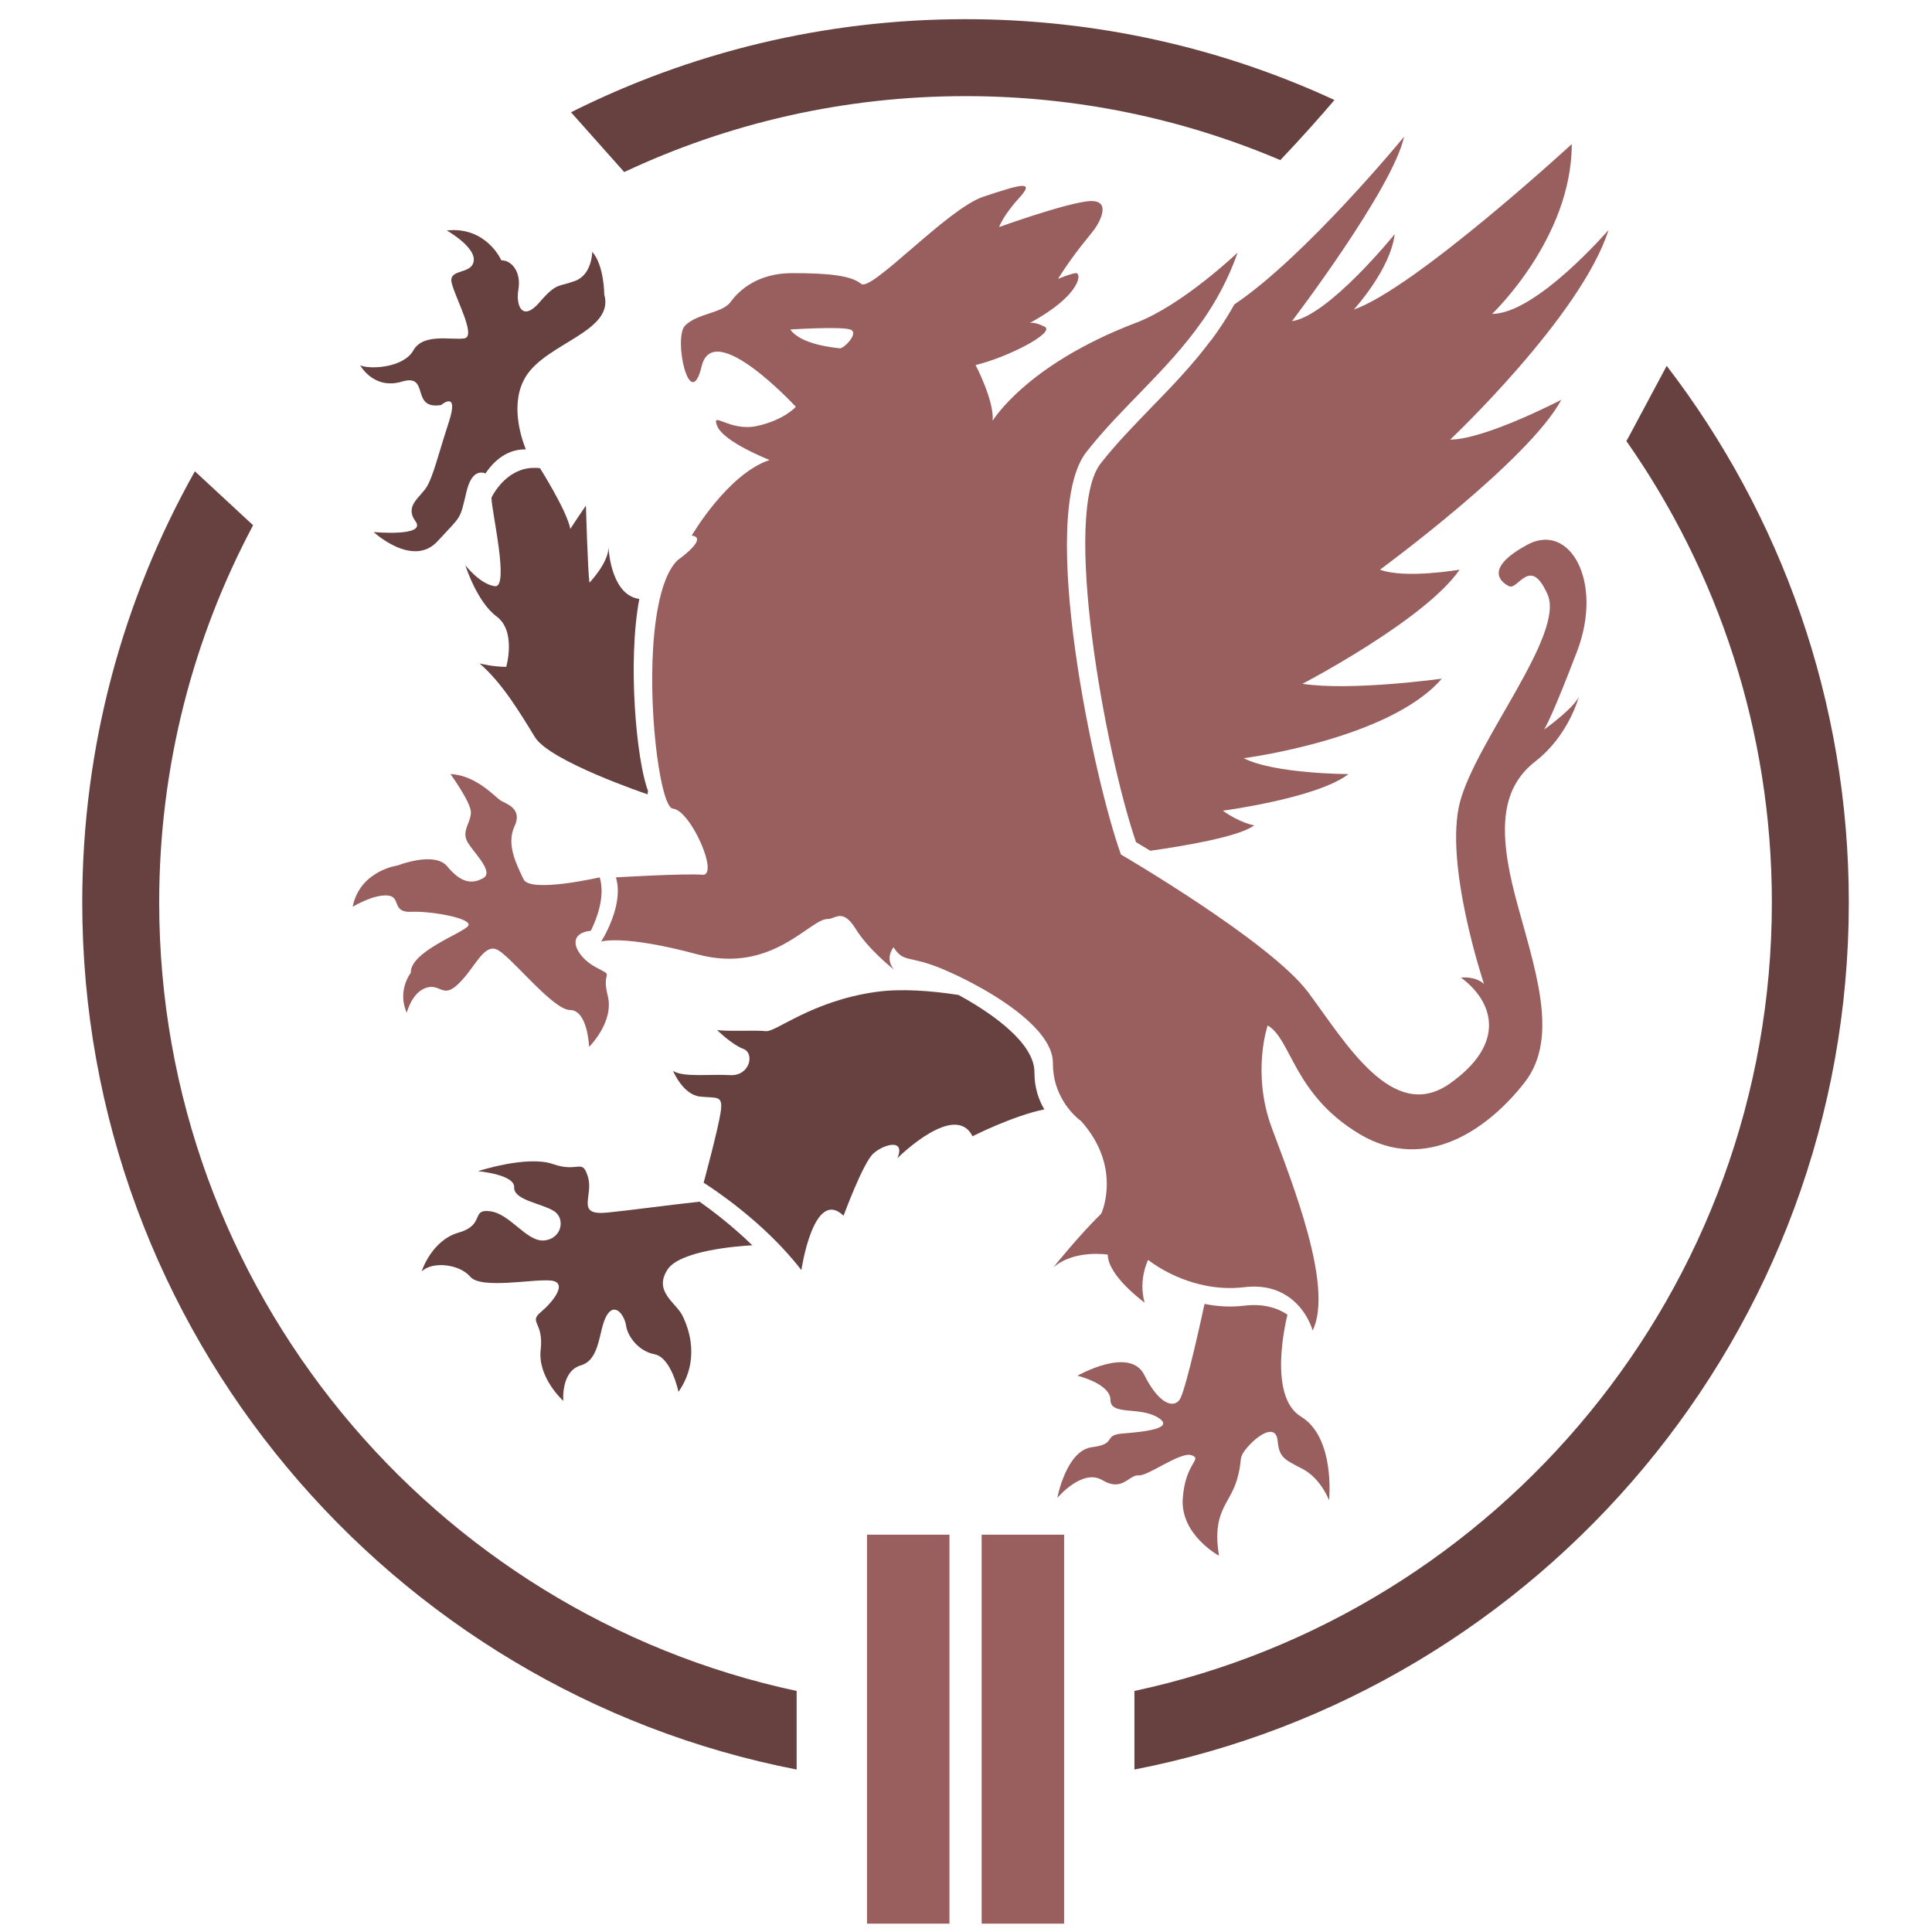 <?xml version="1.0" encoding="utf-8"?>
<!-- Generator: Adobe Illustrator 16.0.0, SVG Export Plug-In . SVG Version: 6.00 Build 0)  -->
<!DOCTYPE svg PUBLIC "-//W3C//DTD SVG 1.1//EN" "http://www.w3.org/Graphics/SVG/1.1/DTD/svg11.dtd">
<svg version="1.1" id="Layer_1" xmlns="http://www.w3.org/2000/svg" xmlns:xlink="http://www.w3.org/1999/xlink" x="0px" y="0px"
	 width="4000px" height="4000px" viewBox="0 0 4000 4000" enable-background="new 0 0 4000 4000" xml:space="preserve">
<g>
	<path fill="#664140" d="M2762.876,207.031c-27.688,32.592-67.868,77.955-112.103,124.471
		c-200.358-85.291-420.633-132.48-651.75-132.48c-252.47,0-491.984,56.336-706.647,157.201L1182.212,232.45
		c246.01-123.346,523.468-192.742,816.813-192.742C2271.579,39.708,2530.363,99.538,2762.876,207.031"/>
	<path fill="#664140" d="M1649.367,3500.933v162.674C807.705,3500.07,170.293,2757.318,170.293,1868.439
		c0-323.953,84.72-628.541,233.201-892.656l120.539,111.686c-124.181,233.215-194.44,499.016-194.44,780.971
		C329.594,2669.081,896.188,3339.931,1649.367,3500.933"/>
	<path fill="#664140" d="M3827.784,1868.439c0,888.879-637.267,1631.631-1479.074,1795.168v-162.697
		c753.295-160.994,1319.752-831.828,1319.752-1632.471c0-355.008-111.416-684.463-301.216-955.318
		c1.979-3.357,3.947-6.879,5.757-10.252l77.711-145.42C3687.144,1065.687,3827.784,1451.058,3827.784,1868.439"/>
	<rect x="1795.063" y="3177.386" fill="#995E5E" width="170.659" height="805.349"/>
	<rect x="2032.425" y="3177.386" fill="#995E5E" width="170.683" height="805.349"/>
	<path fill="#664140" d="M1341.64,1637.267c-0.573,4.771-0.954,7.275-0.954,7.275s-202.93-68.275-233.314-118.586
		c-30.606-50.096-68.092-112.646-114.539-152.426c3.046,0.754,28.285,7.082,55.258,7.082c0,0,21.422-73.625-19.896-104.246
		c-41.111-30.395-64.654-105.943-64.654-105.943s30.621,39.584,61.196,43.227c30.423,3.42-7.237-156.271-7.237-183.227
		c0,0,2.275-4.977,6.864-12.049c11.871-18.16,39.401-50.674,83.392-49.721c3.419,0,6.68,0.197,10.33,0.773
		c0,0,55.646,87.951,62.724,125.652c0,0,8.978-14.361,32.309-48.381c0,0,3.643,132.717,7.284,159.691
		c0,0,39.395-41.121,39.395-73.068c0.961,15.115,8.61,99.271,63.869,106.711C1298.812,1371.421,1317.943,1576.267,1341.64,1637.267"
		/>
	<path fill="#664140" d="M2162.126,2296.89c-65.205,13.184-148.611,55.629-148.611,55.629
		c-35.737-71.707-150.123,39.988-155.467,45.332c17.199-41.482-28.118-28.871-49.549-9.93
		c-21.59,18.934-61.968,129.08-61.968,129.08c-62.129-59.494-87.376,112.639-87.376,112.639
		c-19.712-25.629-41.5-49.338-63.334-70.578c-41.295-40.145-82.597-71.504-109.203-90.256
		c-18.346-13.002-29.813-20.078-29.813-20.078s30.216-111.506,35.378-146.861c4.993-35.402-7.65-27.744-43.036-31.563
		c-35.361-3.84-55.639-53.172-55.639-53.172c21.406,13.953,75.908,6.307,117.615,8.795c41.698,2.473,51.822-45.512,27.911-54.32
		c-24.094-8.979-54.501-39.195-54.501-39.195c17.788,3.627,81.085,0,101.172,2.488c20.276,2.469,93.696-61.967,226.636-81.074
		c53.37-7.682,116.081-2.504,172.132,6.105c73.236,39.949,157.384,100.965,157.201,159.871
		C2141.467,2252.14,2150.849,2277.771,2162.126,2296.89"/>
	<path fill="#664140" d="M1412.794,2723.56c13.383,26.771,37.484,92.367-8.056,158.16c0,0-14.719-71.168-49.508-77.848
		c-34.798-6.686-56.22-38.83-58.907-58.893c-2.68-20.092-22.75-50.867-40.18-21.42c-17.383,29.432-12.04,91.031-53.541,103.283
		c-41.691,12.01-36.34,73.604-36.34,73.604s-53.523-48.188-46.853-105.941c6.688-57.578-25.444-56.229,0-77.676
		c25.438-21.375,57.578-61.568,21.422-65.57c-36.141-4-144.571,18.736-167.339-8.016c-22.75-26.787-79.176-32.154-100.598-10.732
		c0,0,20.094-64.252,76.496-80.516c56.234-16.047,24.102-49.523,65.603-44.18c41.5,5.367,74.971,63.129,111.104,60.443
		c36.18-2.682,45.53-44.385,21.414-60.443c-24.087-16.055-84.307-22.748-82.979-49.537c1.352-26.773-74.977-33.463-74.977-33.463
		s101.766-33.453,155.291-14.721c53.548,18.736,60.44-13.396,72.487,26.762c12.041,40.17-26.965,80.344,40.15,73.656
		c47.813-4.797,133.876-16.453,190.875-22.57c26.583,18.729,67.899,50.094,109.226,90.256
		c-33.874,1.916-150.535,11.482-175.592,50.313C1352.534,2674.019,1399.409,2696.784,1412.794,2723.56"/>
	<path fill="#664140" d="M1089.392,778.376c-33.278,52.385-12.812,121.631-0.756,152.021c-43.989-0.939-71.534,31.568-83.391,49.74
		c-11.085-4.199-29.446-3.629-39.202,37.102c-14.734,61.006-8.795,47.623-60.236,103.439
		c-51.456,55.676-132.175-19.088-132.175-19.088s110.18,10.123,86.65-22.199c-23.544-32.133,10.321-49.906,23.528-71.908
		c13.186-22.01,23.521-66.174,45.51-133.695c21.987-67.496-16.063-35.182-16.063-35.182c-64.648,10.318-22.18-66.15-80.91-48.574
		c-58.717,17.803-86.635-33.67-86.635-33.67c19.115,8.787,89.498,5.75,110.18-30.979c20.65-36.723,80.688-20.459,105.76-24.852
		c25.025-4.391-19.14-83.779-26.416-114.537c-7.466-30.996,41.134-16.295,45.524-45.541c4.396-29.428-55.83-63.311-55.83-63.311
		c82.214-8.795,113.02,61.777,113.02,61.777c22.179,0,41.302,24.871,35.362,60.242c-5.917,35.193,8.818,67.52,43.998,26.398
		c35.392-41.115,38.255-30.787,73.436-43.994c35.386-13.191,35.386-60.236,35.386-60.236c24.872,27.934,24.872,88.168,24.872,88.168
		C1272.999,685.814,1133.572,709.329,1089.392,778.376"/>
	<path fill="#995E5E" d="M3196.771,1510.652c2.496-3.818,17.979-30.02,68.281-161.789
		c55.289-144.781-15.102-268.701-102.888-221.078c-87.78,47.615-57.189,76.297-38.059,85.865
		c18.926,9.375,43.791-64.842,79.947,17.002c36.326,82.055-146.702,301.422-181.11,428.992
		c-34.226,127.756,49.524,377.512,49.524,377.512c-18.918-17.002-47.632-13.184-47.632-13.184
		c66.755,49.531,95.453,135.391-22.75,219.17c-118.371,83.957-215.534-83.779-293.741-188.76
		c-78.237-104.809-387.477-285.148-387.477-285.148c-54.686-149.779-174.217-702.271-71.718-833.293
		c72.848-93.322,167.545-167.904,239.628-270.793h0.19c29.056-41.699,54.494-87.986,73.436-142.283
		c0,0-113.601,108.637-210.16,145.328c-227.979,86.844-297.024,202.939-297.024,202.939c3.244-42.072-35.386-115.342-35.386-115.342
		c65.236-15.475,167.155-67.504,142.671-79.539c-19.322-9.568-28.102-8.238-30.979-7.27
		c108.638-58.535,108.638-105.76,95.231-103.484c-12.437,1.916-33.668,10.916-36.332,11.869
		c36.332-57.379,65.229-88.365,76.307-103.824c10.901-15.523,37.508-64.271-17.773-56.447
		c-54.127,7.463-174.416,51.064-180.37,52.982c0.97-2.873,9.765-25.443,41.905-60.807c34.424-37.484,0-26.588-74.215-2.121
		c-74.19,24.277-232.354,198.139-253.4,180.545c-21.041-17.77-70.939-22.197-142.862-22.197c-72.092,0-110.722,36.537-127.35,59.68
		c-16.667,23.342-68.681,23.342-94.125,48.781c-25.422,25.43,9.963,184.92,34.226,84.154
		c24.483-100.795,194.906,84.131,194.906,84.131s-24.301,27.734-80.727,39.777c-56.603,12.236-95.231-33.096-82.031,0
		c13.391,33.291,108.454,70.385,108.454,70.385c-86.841,28.68-161.224,156.445-161.224,156.445
		c36.714,4.592-29.095,50.871-29.095,50.871c-19.688,19.105-32.874,55.072-41.096,99.451
		c-24.873,131.389-5.749,336.213,17.979,397.211c4.39,11.092,8.78,17.406,13.186,17.797c36.896,3.244,96.965,140.172,60.991,136.932
		c-35.752-3.057-178.997,5.363-178.997,5.363s0,0.186,0.207,0.367c11.466,38.242-5.384,83.768-18.385,110.174
		c-6.688,13.764-12.237,22.377-12.237,22.377s44.951-15.117,199.679,26.576c154.52,41.498,232.559-74.035,269.265-73.254
		c15.322,0.398,30.806-23.512,57.762,20.07c25.041,40.936,73.824,80.336,79.765,84.941c-20.468-23.91-1.146-46.494-1.146-46.494
		c21.78,33.461,30.201,15.115,102.125,45.334c19.102,8.023,44.166,19.695,70.564,34.225
		c73.252,39.957,157.368,100.988,157.2,159.896c-0.198,32.299,9.185,57.959,20.468,77.082
		c16.612,28.674,37.668,43.021,37.668,43.021c86.452,96.385,42.088,191.807,42.088,191.807
		c-45.135,44.188-96.407,107.678-99.484,111.715c43.066-37.875,112.867-26.789,112.867-26.789c0,44.174,76.299,99.451,76.299,99.451
		c-13.582-48.01,7.269-88.559,7.269-88.559s47.051,39.031,118.372,53.178c24.299,4.977,51.646,6.893,80.718,3.426
		c38.813-4.574,67.496,4.221,88.536,17.996c41.134,26.588,53.005,71.707,53.005,71.707c44.166-90.826-43.042-307.139-84.917-420.363
		c-41.722-113.029-8.245-211.314-8.245-211.314c49.547,28.666,53.356,143.061,190.479,225.086
		c137.326,81.863,266.967-11.484,341.41-106.904c74.366-95.232,19.125-240.211-19.147-385.18
		c-38.027-144.779-26.575-226.824,42.088-280.166c68.647-53.357,89.499-133.488,89.499-133.488
		C3257.983,1466.284,3201.367,1507.392,3196.771,1510.652 M1738.515,721.185c-8.039-1.33-79.565-6.682-102.316-39.02
		c0,0,103.645-6.689,123.938,0C1780.221,688.872,1746.553,722.513,1738.515,721.185"/>
	<path fill="#995E5E" d="M2751.738,3106.257c0,0-16.666-44.959-54.907-65.031c-38.239-19.896-48.194-23.332-51.638-58.148
		c-3.245-34.982-37.98-14.646-61.304,11.938c-23.324,26.578-8.872,22.979-23.79,71.361c-14.933,48.211-51.257,63.203-36.362,154.609
		c0,0-79.925-43.234-74.962-118.195c4.979-74.787,41.699-81.461,18.361-89.873c-23.323-8.215-89.88,43.4-109.774,41.693
		c-20.063-1.721-33.463,35.012-74.971,9.938c-41.684-25.061-93.346,36.732-93.346,36.732s18.375-98.316,71.732-104.988
		c53.174-6.729,21.612-24.873,63.121-28.34c41.698-3.244,111.676-9.918,73.252-33.279c-38.241-23.309-98.109-3.227-98.109-36.508
		c0-33.275-68.283-49.908-68.283-49.908s108.258-61.783,138.268-1.723c29.851,59.838,59.869,69.779,73.054,51.631
		c13.392-18.369,51.647-198.135,51.647-198.135l1.709-0.186c24.302,4.967,51.662,6.879,80.72,3.43
		c38.827-4.588,67.503,4.191,88.543,17.994l0.573,2.094c0,0-43.228,166.375,28.301,209.617
		C2765.105,2976.38,2751.738,3106.257,2751.738,3106.257"/>
	<path fill="#995E5E" d="M1219.712,2167.407c0,0-2.862-76.299-39.601-76.299c-36.699,0-126.991-117.633-153.367-126.043
		c-26.407-8.404-42.448,36.715-76.299,70.564c-33.866,33.852-37.69,0-67.702,9.369c-30.225,9.383-40.561,51.82-40.561,51.82
		c-20.651-46.09,8.404-82.803,8.404-82.803c-1.9-43.414,107.295-81.861,118.608-96.957c11.452-15.109-75.184-31.18-117.63-29.262
		c-42.264,1.916-19.712-31.918-49.914-33.85c-30.018-1.924-71.534,23.52-71.534,23.52c15.115-75.359,93.33-85.656,93.33-85.656
		s76.116-30.043,102.5,1.916c26.4,31.91,48.952,38.605,74.39,24.459c25.445-14.139-27.338-59.289-34.806-79.953
		c-7.647-20.844,9.368-35.754,9.368-56.596c0-20.65-42.249-78.984-42.249-78.984c52.585,1.916,93.132,47.99,103.461,54.502
		c10.337,6.695,47.051,16.047,29.087,53.729c-17.804,37.686,5.146,80.537,18.734,109.609c13.758,29.057,157.589-4.018,157.589-4.018
		s0,0.186,0.184,0.367c11.476,38.264-5.366,83.783-18.376,110.166c-55.059,5.924-29.805,54.508,10.528,75.74
		c41.333,21.598,10.353,3.641,24.292,58.32C1272.298,2115.572,1219.712,2167.407,1219.712,2167.407"/>
	<path fill="#995E5E" d="M3002.474,910.138c71.726,0,230.086-82.439,230.086-82.439c-67.32,125.855-375.445,351.717-375.445,351.717
		c52.013,19.521,164.873,0,164.873,0c-71.527,104.012-325.508,236.379-325.508,236.379
		c101.927,15.299,288.573-10.699,288.573-10.699c-108.416,125.84-410.021,164.66-410.021,164.66
		c62.916,32.516,216.871,32.898,216.871,32.898c-65.015,50.113-260.271,75.742-260.271,75.742
		c36.896,26.182,65.015,30.383,65.015,30.383c-30.423,23.33-143.443,42.461-214.97,52.607
		c-12.246-7.473-22.369-13.574-29.629-17.777c-64.474-187.824-153.771-681.037-73.069-784.322
		c31.164-39.768,66.357-75.922,103.47-114.373c42.638-43.783,86.643-89.123,125.845-141.889h0.366l11.482-16.08
		c13.023-18.752,24.873-37.473,35.371-56.611c147.466-98.879,351.533-347.287,351.533-347.287
		c-23.91,108.432-232.193,381.916-232.193,381.916c75.947-10.906,212.688-180.17,212.688-180.17
		c-8.597,71.535-80.139,151.102-84.537,156.078c126.037-43.607,451.17-342.541,451.17-342.541
		c0,195.258-164.856,351.518-164.856,351.518c91.216,0,240.965-173.643,240.965-173.643
		C3273.839,654.056,3002.474,910.138,3002.474,910.138"/>
</g>
</svg>
